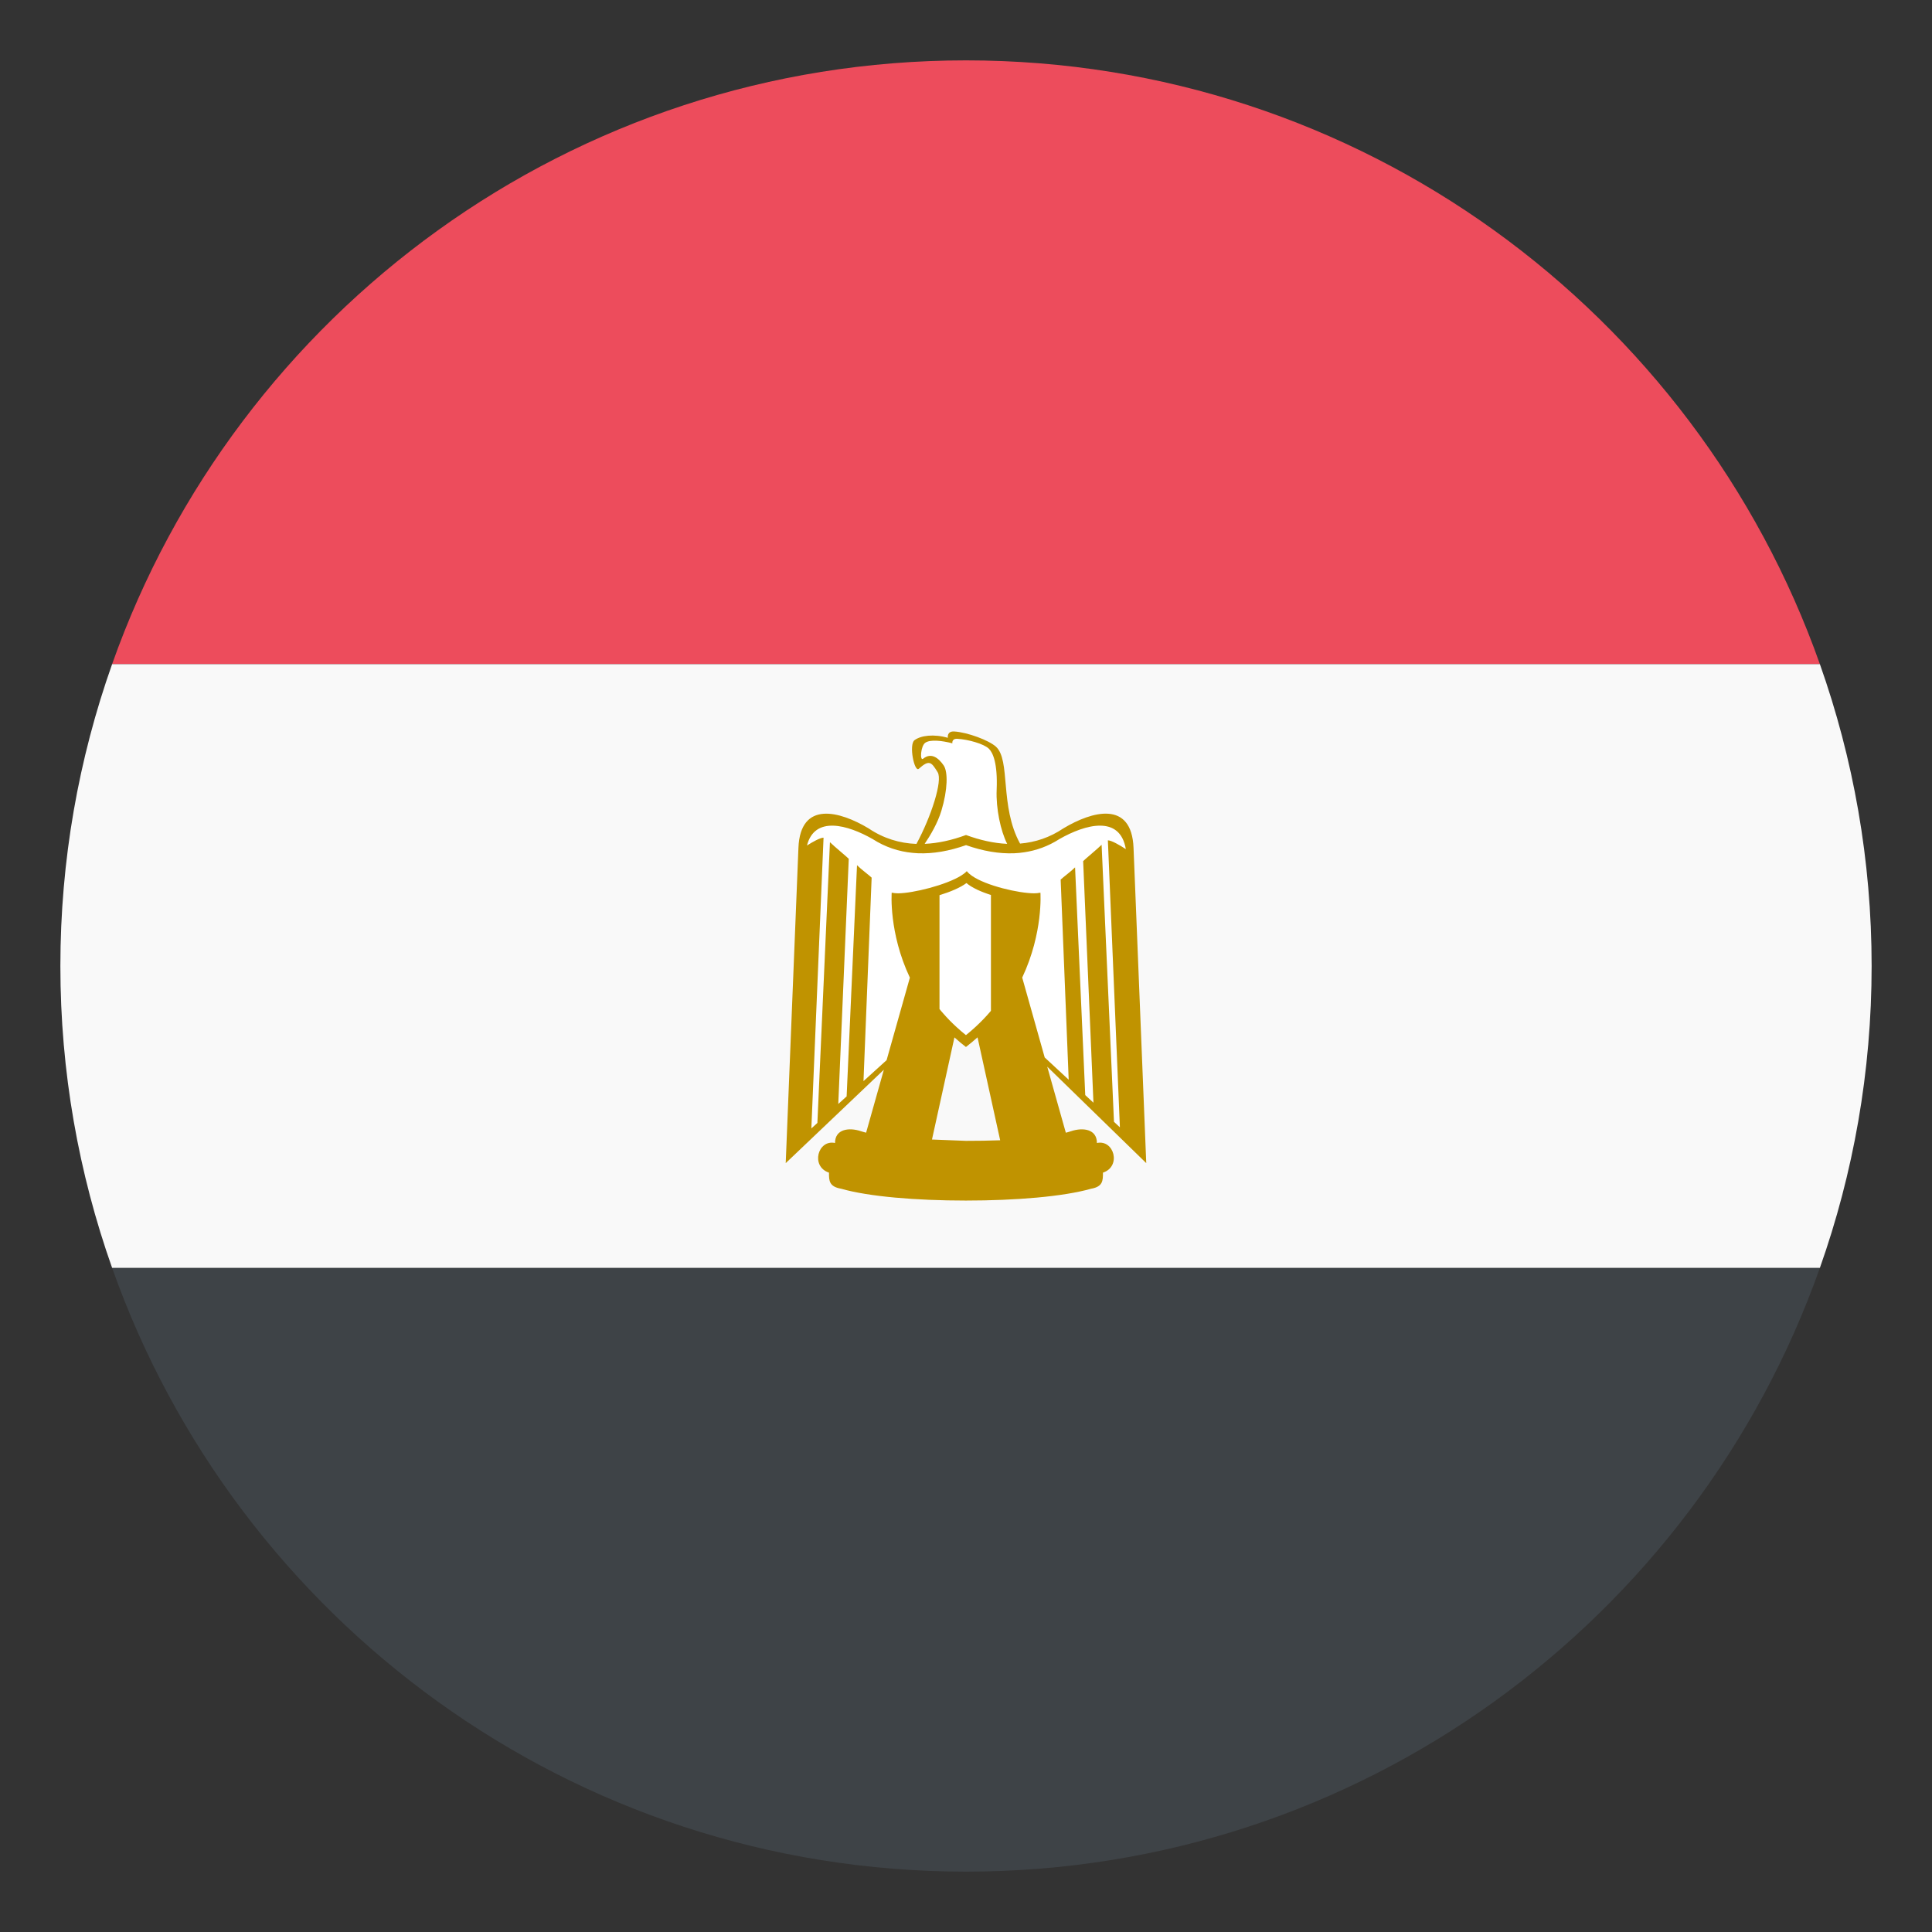 <?xml version="1.0" encoding="utf-8"?>
<!-- Generator: Adobe Illustrator 15.0.0, SVG Export Plug-In . SVG Version: 6.00 Build 0)  -->
<!DOCTYPE svg PUBLIC "-//W3C//DTD SVG 1.1//EN" "http://www.w3.org/Graphics/SVG/1.1/DTD/svg11.dtd">
<svg version="1.1" id="Layer_1" xmlns="http://www.w3.org/2000/svg" xmlns:xlink="http://www.w3.org/1999/xlink" x="0px" y="0px"
	 width="64px" height="64px" viewBox="0 0 64 64" enable-background="new 0 0 64 64" xml:space="preserve">
<rect x="0" y="0" width="64" height="64" fill="#333333" stroke="none"/>
<g>
	<g>
		<path fill="#ED4C5C" d="M32,2C18.939,2,7.833,10.35,3.714,22h56.572C56.167,10.35,45.061,2,32,2z"/>
		<path fill="#3E4347" d="M32,62c13.061,0,24.167-8.35,28.286-20H3.714C7.833,53.65,18.939,62,32,62z"/>
		<path fill="#F9F9F9" d="M3.714,22C2.607,25.128,2,28.492,2,32c0,3.507,0.607,6.871,1.714,10h56.572C61.393,38.871,62,35.507,62,32
			c0-3.508-0.607-6.872-1.714-10H3.714z"/>
	</g>
	<g>
		<path fill="none" d="M31.998,34.684L31.998,34.684c-0.136-0.104-0.261-0.21-0.381-0.318l-0.744,3.383
			c0.371,0.015,0.751,0.027,1.126,0.044c0.377,0,0.76-0.005,1.133-0.019l-0.75-3.41C32.261,34.472,32.134,34.579,31.998,34.684z"/>
		<g>
			<path fill="#FFFFFF" d="M30.579,25.134c0.274-0.22,0.514-0.02,0.68,0.22c0.146,0.21,0.136,0.806-0.074,1.502
				c-0.123,0.408-0.364,0.815-0.555,1.097c0.443-0.019,0.902-0.121,1.37-0.293c0.467,0.171,0.923,0.273,1.364,0.293
				c-0.215-0.426-0.375-1.166-0.348-1.793c0.036-0.881-0.126-1.228-0.256-1.357c-0.165-0.165-0.696-0.311-1.045-0.33
				c-0.198-0.01-0.166,0.149-0.166,0.149c-0.365-0.094-0.732-0.13-0.896-0.02C30.497,24.706,30.465,25.224,30.579,25.134z"/>
			<path fill="#FFFFFF" d="M37.294,28.13c-0.193-1.144-1.348-0.822-2.201-0.334c-0.37,0.237-0.762,0.378-1.168,0.438
				c-0.106,0.016-0.214,0.027-0.321,0.032c-0.515,0.022-1.052-0.075-1.604-0.269c-0.549,0.193-1.084,0.29-1.595,0.269
				c-0.055-0.003-0.109-0.007-0.164-0.012c-0.467-0.043-0.914-0.189-1.334-0.458c-0.822-0.47-1.922-0.785-2.176,0.214
				c0.195-0.125,0.439-0.26,0.549-0.26l-0.404,9.632l0.2-0.182l0.416-9.3c0.138,0.137,0.549,0.475,0.623,0.549v0l-0.347,8.123
				l0.277-0.252l0.344-7.658c0.137,0.137,0.41,0.337,0.484,0.412l0,0l-0.27,6.741l0.764-0.693l0.771-2.733
				c-0.704-1.494-0.602-2.815-0.602-2.815c0.067,0.015,0.138,0.021,0.209,0.021c0.49,0,1.6-0.275,2.1-0.592
				c0.074-0.047,0.135-0.094,0.178-0.142c0.04,0.052,0.097,0.102,0.165,0.151c0.478,0.336,1.57,0.583,2.064,0.583
				c0.071,0,0.139-0.007,0.21-0.021c0,0,0.1,1.319-0.603,2.813l0.745,2.646l0.795,0.737l-0.266-6.629l0,0
				c0.073-0.074,0.343-0.27,0.477-0.405l0.337,7.543l0.272,0.253l-0.341-8.004v0c0.074-0.074,0.477-0.405,0.611-0.54l0.41,9.176
				l0.196,0.183l-0.398-9.507C36.817,27.838,37.097,28,37.294,28.13z"/>
			<path fill="#FFFFFF" d="M31.122,29.654v3.457v0.315c0.017,0.021,0.032,0.04,0.049,0.06c0.023,0.027,0.048,0.055,0.071,0.082
				c0.14,0.16,0.29,0.313,0.449,0.459c0.099,0.091,0.2,0.179,0.307,0.263c0.106-0.085,0.21-0.174,0.31-0.266
				c0.18-0.164,0.348-0.338,0.503-0.521c0.005-0.007,0.01-0.013,0.015-0.02v-0.105v-0.21v-3.521
				c-0.326-0.104-0.628-0.238-0.811-0.395C31.813,29.405,31.478,29.545,31.122,29.654z"/>
		</g>
		<path fill="#C09300" d="M36.337,37.863c0-0.463-0.462-0.521-0.854-0.392c-0.055,0.019-0.114,0.036-0.176,0.052l-0.616-2.188
			l3.28,3.195l-0.421-10.442c-0.062-1.582-1.372-1.219-2.323-0.648c-0.451,0.304-0.933,0.463-1.436,0.505
			c-0.683-1.241-0.305-2.765-0.801-3.212c-0.233-0.21-0.939-0.475-1.381-0.502c-0.251-0.014-0.21,0.21-0.21,0.21
			c-0.463-0.133-0.896-0.078-1.104,0.078c-0.197,0.146-0.003,1.076,0.141,0.948c0.349-0.312,0.416-0.225,0.625,0.114
			c0.172,0.278-0.216,1.477-0.703,2.375c-0.557-0.021-1.09-0.181-1.585-0.515c-0.952-0.571-2.262-0.934-2.324,0.648L26.028,38.53
			l3.251-3.094l-0.588,2.086c-0.061-0.017-0.12-0.032-0.176-0.051c-0.391-0.13-0.854-0.071-0.854,0.392
			c-0.569-0.123-0.817,0.777-0.2,0.982c0,0.262,0,0.463,0.402,0.533c0.912,0.262,2.488,0.392,4.135,0.392
			c1.647,0,3.224-0.13,4.148-0.392c0.391-0.07,0.391-0.271,0.391-0.533C37.154,38.641,36.906,37.74,36.337,37.863z M31.242,33.568
			c-0.023-0.027-0.048-0.055-0.071-0.082c-0.017-0.02-0.032-0.039-0.049-0.06v-0.315v-3.457c0.355-0.109,0.691-0.249,0.893-0.402
			c0.183,0.157,0.484,0.291,0.811,0.395v3.521v0.21v0.105c-0.005,0.007-0.01,0.013-0.015,0.02c-0.155,0.183-0.323,0.356-0.503,0.521
			c-0.1,0.092-0.203,0.181-0.31,0.266c-0.106-0.084-0.208-0.172-0.307-0.263C31.532,33.882,31.382,33.729,31.242,33.568z
			 M31.185,26.856c0.21-0.696,0.22-1.292,0.074-1.502c-0.166-0.24-0.405-0.44-0.68-0.22c-0.114,0.09-0.082-0.428,0.074-0.531
			c0.164-0.11,0.531-0.074,0.896,0.02c0,0-0.032-0.159,0.166-0.149c0.349,0.019,0.88,0.165,1.045,0.33
			c0.13,0.129,0.292,0.476,0.256,1.357c-0.027,0.627,0.133,1.367,0.348,1.793c-0.441-0.02-0.897-0.122-1.364-0.293
			c-0.468,0.172-0.927,0.274-1.37,0.293C30.82,27.672,31.062,27.265,31.185,26.856z M28.604,35.814l0.27-6.741l0,0
			c-0.074-0.075-0.348-0.274-0.484-0.412l-0.344,7.658l-0.277,0.252l0.347-8.123v0c-0.074-0.075-0.485-0.412-0.623-0.549l-0.416,9.3
			l-0.2,0.182l0.404-9.632c-0.109,0-0.354,0.135-0.549,0.26c0.254-0.999,1.354-0.684,2.176-0.214
			c0.42,0.269,0.867,0.415,1.334,0.458c0.055,0.005,0.109,0.009,0.164,0.012c0.511,0.021,1.046-0.076,1.595-0.269
			c0.552,0.194,1.089,0.291,1.604,0.269c0.107-0.005,0.215-0.016,0.321-0.032c0.406-0.06,0.798-0.201,1.168-0.438
			c0.854-0.488,2.008-0.809,2.201,0.334c-0.197-0.13-0.477-0.292-0.595-0.292l0.398,9.507l-0.196-0.183l-0.41-9.176
			c-0.135,0.134-0.537,0.466-0.611,0.54v0l0.341,8.004l-0.272-0.253l-0.337-7.543c-0.134,0.135-0.403,0.331-0.477,0.405l0,0
			l0.266,6.629l-0.795-0.737l-0.745-2.646c0.702-1.493,0.603-2.813,0.603-2.813c-0.071,0.015-0.139,0.021-0.21,0.021
			c-0.494,0-1.587-0.247-2.064-0.583c-0.068-0.049-0.125-0.099-0.165-0.151c-0.043,0.048-0.104,0.095-0.178,0.142
			c-0.5,0.317-1.609,0.592-2.1,0.592c-0.071,0-0.142-0.007-0.209-0.021c0,0-0.103,1.321,0.602,2.815l-0.771,2.733L28.604,35.814z
			 M31.999,37.792c-0.375-0.017-0.755-0.029-1.126-0.044l0.744-3.383c0.12,0.108,0.245,0.215,0.381,0.318l0,0
			c0.136-0.104,0.263-0.212,0.384-0.32l0.75,3.41C32.759,37.787,32.376,37.792,31.999,37.792z"/>
	</g>
</g>
</svg>
